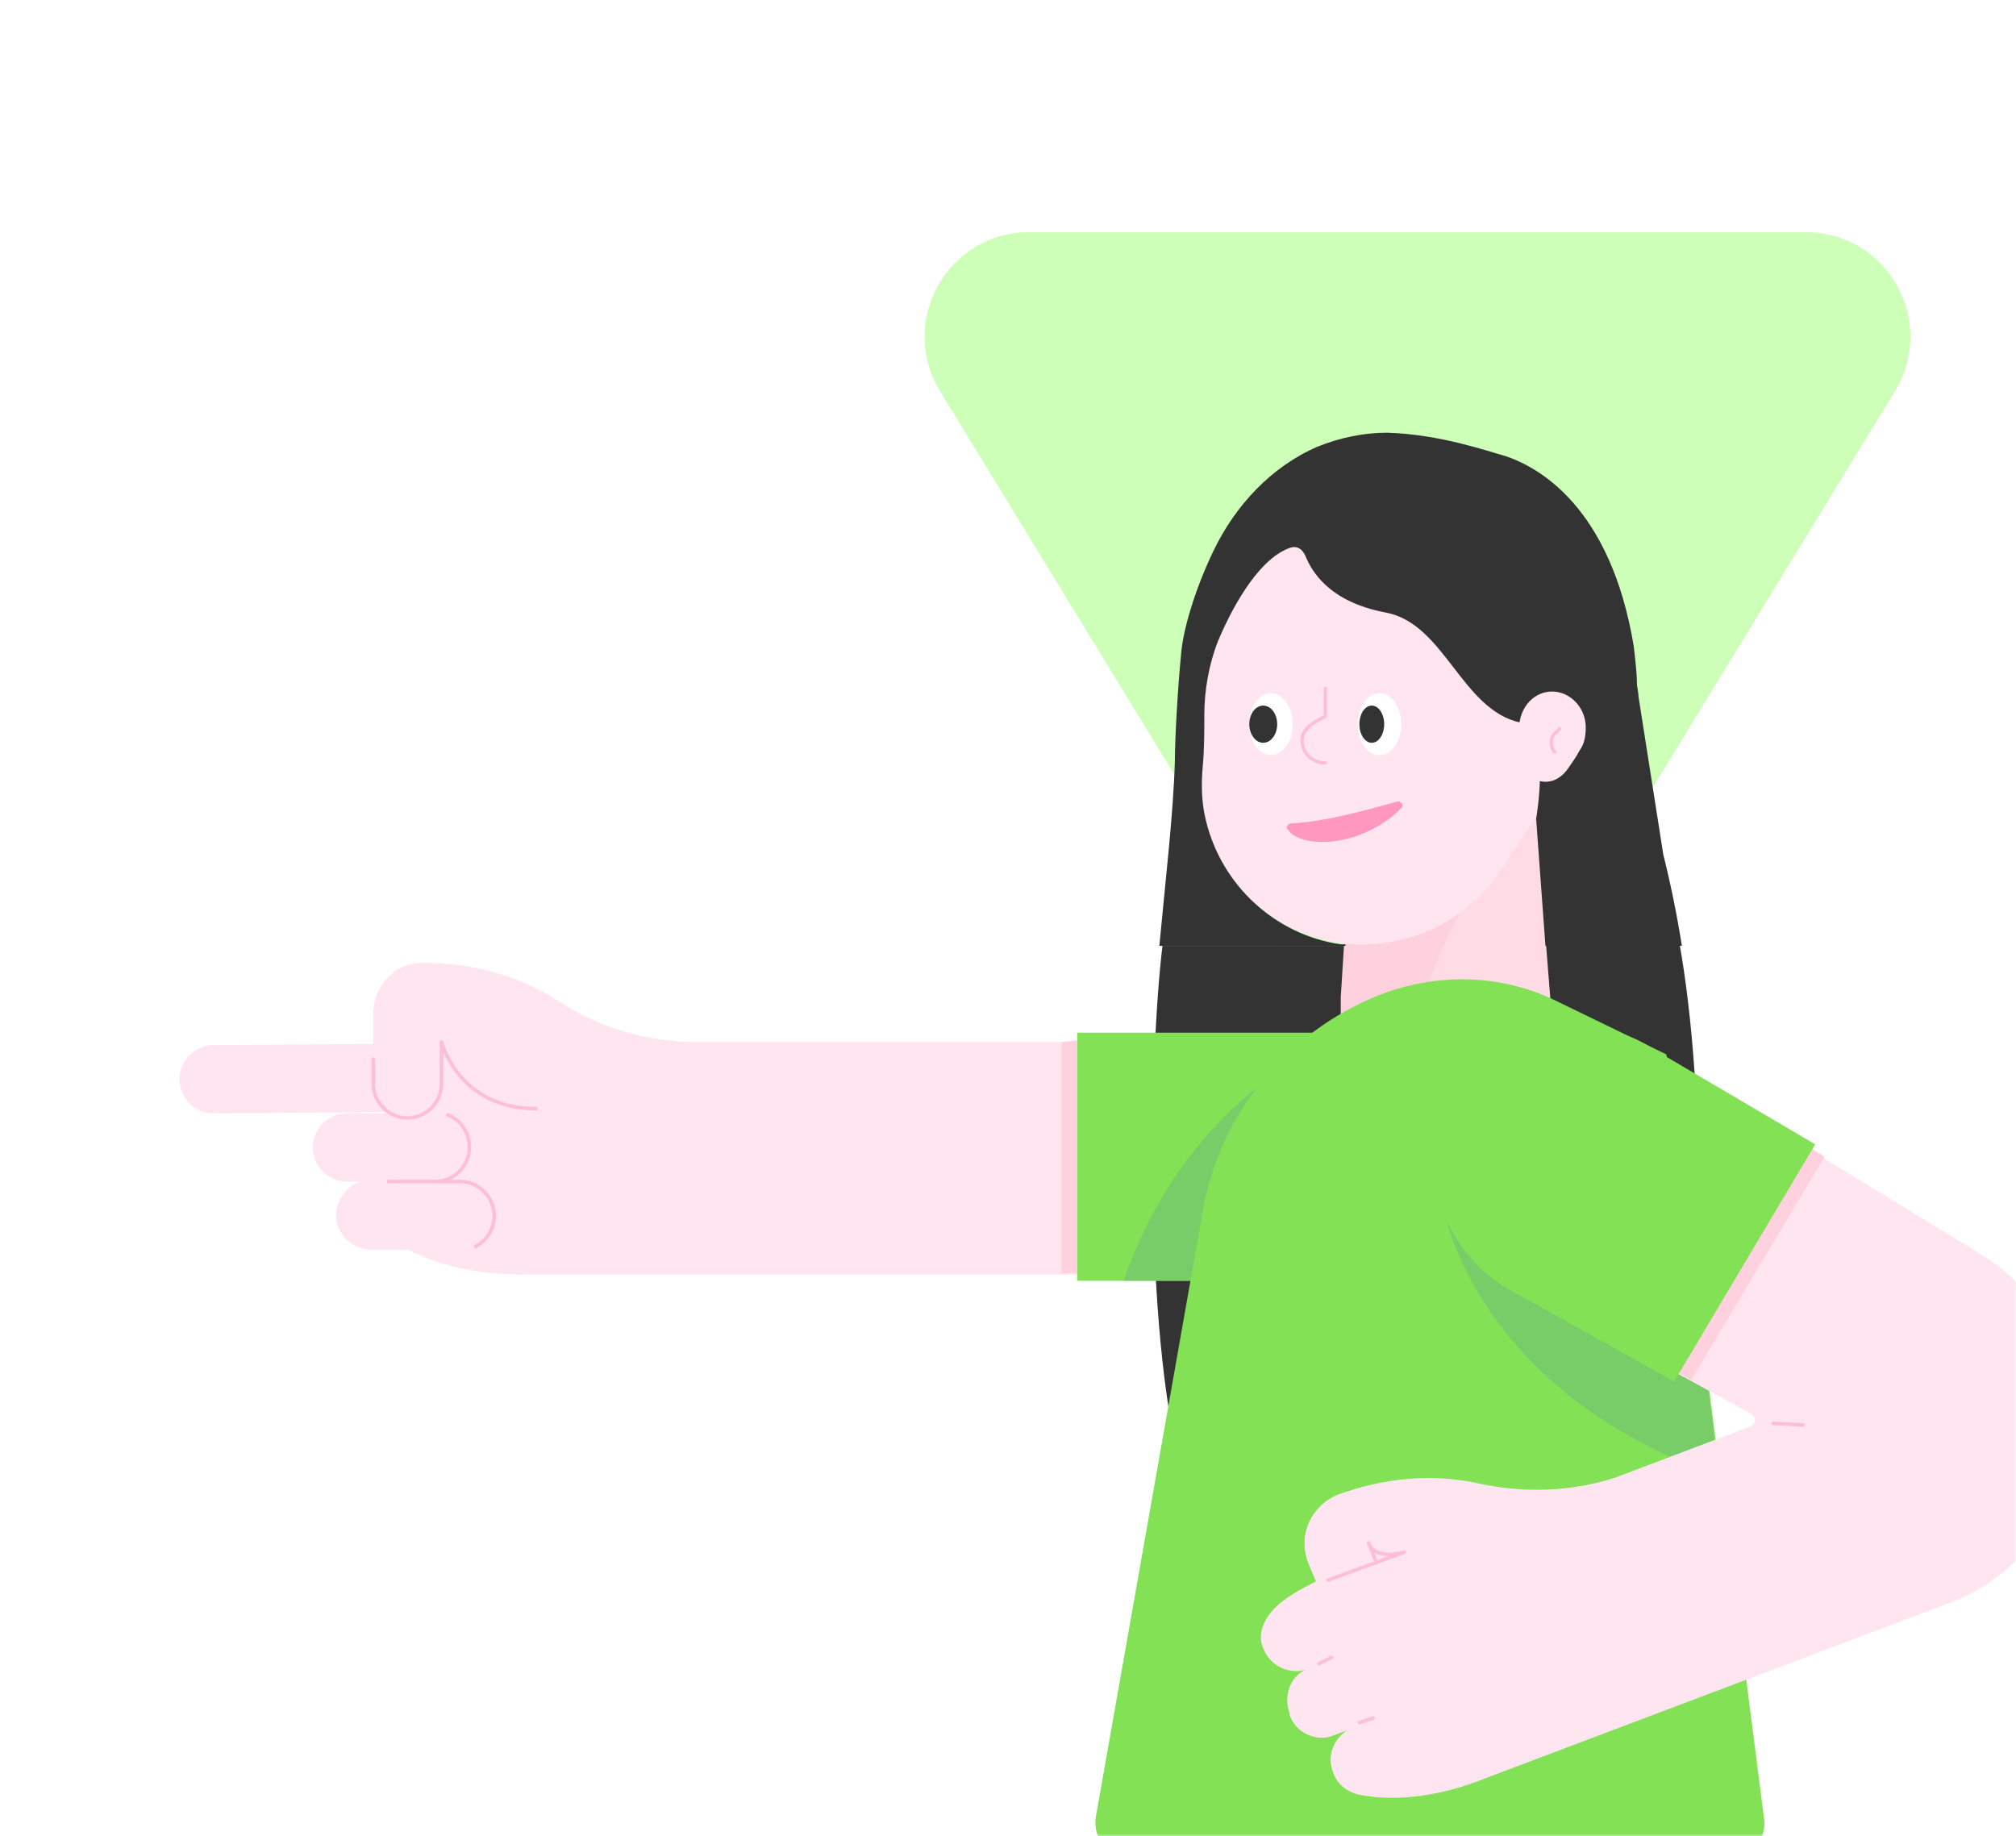<svg width="382" height="348" viewBox="0 0 382 348" fill="none" xmlns="http://www.w3.org/2000/svg">
<mask id="mask0" mask-type="alpha" maskUnits="userSpaceOnUse" x="0" y="0" width="382" height="349">
<path d="M382 348L3.05176e-05 348L2.19259e-06 24C1.03382e-06 10.745 10.745 9.35733e-05 24 9.24145e-05L358 6.32153e-05C371.255 6.20565e-05 382 10.745 382 24L382 348Z" fill="#F06E8C"/>
</mask>
<g mask="url(#mask0)">
<g filter="url(#filter0_d)">
<path d="M251.698 190.527C259.418 203.158 277.763 203.158 285.482 190.527L359.064 70.119C367.126 56.928 357.632 40 342.173 40L195.008 40C179.549 40 170.055 56.928 178.116 70.119L251.698 190.527Z" fill="#CDFFB9"/>
<path d="M224.674 277.489H312.226C324.272 257.805 323.39 202.571 318.102 174.072H292.542L293.423 184.649C294.892 196.401 285.49 198.164 273.738 198.164C270.507 198.164 267.569 198.164 264.925 197.576C264.043 197.576 263.456 197.282 262.574 196.989C262.28 196.989 261.987 196.695 261.693 196.695C261.105 196.401 260.224 196.107 259.636 195.813C259.342 195.813 259.049 195.52 258.755 195.52C258.461 195.226 258.167 195.226 257.874 194.932C257.58 194.638 257.58 194.638 257.286 194.344C256.992 194.051 256.992 194.051 256.698 193.757C256.404 193.463 256.404 193.169 256.111 193.169C256.111 192.875 255.817 192.875 255.817 192.582C255.817 192.582 255.817 192.582 255.817 192.288C255.817 191.994 255.523 191.7 255.523 191.406C255.523 191.113 255.229 190.819 255.229 190.525C255.229 190.525 255.229 190.525 255.229 190.231C255.229 189.938 255.229 189.644 254.936 189.35V189.056C254.936 188.762 254.936 188.469 254.936 187.881C254.936 187 254.936 186.118 254.936 184.943V184.649L255.523 175.248H220.267C217.623 197.282 216.742 252.223 224.674 277.489Z" fill="#333333"/>
<path d="M290.485 143.81H257.286L254.348 184.648C252.879 196.4 262.28 198.163 274.032 198.163C285.784 198.163 294.892 196.4 293.717 184.648L290.485 143.81Z" fill="#FFDBE5"/>
<path d="M282.846 160.557C276.677 165.552 268.156 185.824 266.1 198.164C259.342 197.282 254.348 194.932 254.054 188.174C254.054 186.999 254.054 185.824 254.054 185.236V184.943L255.523 161.439L282.846 160.557Z" fill="#FFD0DD"/>
<path d="M227.612 120.307C227.612 98.566 245.828 81.232 267.569 82.114C286.959 82.995 303.118 99.154 303.706 118.544C304 127.358 301.355 135.879 296.655 142.342C292.541 148.218 288.722 154.388 284.609 160.557C278.439 170.253 266.687 176.423 253.76 174.66C241.421 172.897 231.138 163.496 228.2 151.156C227.318 147.63 227.318 144.105 227.612 140.873C228.2 134.703 227.906 128.534 227.612 122.364C227.612 121.776 227.612 121.189 227.612 120.307Z" fill="#FFE5EF"/>
<path d="M254.936 174.953C254.642 174.953 254.348 174.953 254.054 174.953C241.715 173.19 231.432 163.789 228.494 151.449C227.612 147.924 227.612 144.398 227.906 141.167C228.2 137.935 228.2 134.703 228.2 131.471C228.2 126.771 229.081 121.776 230.844 117.369C234.076 109.73 239.071 101.504 244.653 99.741C245.828 99.447 246.709 100.035 247.297 101.21C248.472 104.148 251.704 110.024 262.574 112.081C273.739 114.137 276.97 130.59 288.135 132.94C294.011 134.409 291.073 151.156 291.073 151.156L292.835 175.247H318.69C317.808 169.665 316.633 163.789 315.164 157.913L310.463 127.946C310.463 127.064 310.17 126.183 310.17 125.595C310.17 123.539 309.876 121.188 309.582 118.544C305.175 91.809 291.366 84.464 285.197 82.407C281.965 81.526 272.857 78.294 262.868 78C258.461 78 254.054 78.882 249.647 80.644C240.833 84.464 234.076 91.809 229.963 100.329C226.143 108.261 224.087 115.9 223.793 120.013C223.205 125.889 222.618 135.878 222.618 140.285C222.324 150.274 220.855 162.614 219.68 175.247H254.936V174.953Z" fill="#333333"/>
<path d="M287.841 134.116C287.841 130.003 290.779 126.771 294.598 127.065C297.83 127.359 300.474 130.296 300.474 133.822C300.474 135.585 300.18 137.054 299.299 138.229C298.711 139.404 297.83 140.579 297.242 141.461C296.067 143.224 294.304 144.399 292.248 144.105C290.191 143.811 288.429 142.048 288.135 139.698C288.135 139.11 287.841 138.523 288.135 137.935C288.135 136.76 288.135 135.585 288.135 134.41C287.841 134.41 287.841 134.41 287.841 134.116Z" fill="#FFE5EF"/>
<path d="M240.833 139.109C243.105 139.109 244.947 136.479 244.947 133.233C244.947 129.988 243.105 127.358 240.833 127.358C238.562 127.358 236.72 129.988 236.72 133.233C236.72 136.479 238.562 139.109 240.833 139.109Z" fill="white"/>
<path d="M261.399 139.109C263.671 139.109 265.512 136.479 265.512 133.233C265.512 129.988 263.671 127.358 261.399 127.358C259.127 127.358 257.286 129.988 257.286 133.233C257.286 136.479 259.127 139.109 261.399 139.109Z" fill="white"/>
<path d="M239.364 136.76C240.825 136.76 242.009 135.181 242.009 133.234C242.009 131.287 240.825 129.709 239.364 129.709C237.904 129.709 236.72 131.287 236.72 133.234C236.72 135.181 237.904 136.76 239.364 136.76Z" fill="#333333"/>
<path d="M259.93 136.76C261.228 136.76 262.28 135.181 262.28 133.234C262.28 131.287 261.228 129.709 259.93 129.709C258.632 129.709 257.58 131.287 257.58 133.234C257.58 135.181 258.632 136.76 259.93 136.76Z" fill="#333333"/>
<path d="M264.631 147.924C257.286 149.981 250.529 151.744 244.653 152.037C244.065 152.037 243.478 152.919 244.065 153.212C244.947 154.681 247.591 155.563 250.529 155.563C257.286 155.563 263.162 151.744 265.512 149.099C266.1 148.806 265.512 147.63 264.631 147.924Z" fill="#FF97BF"/>
<path d="M295.48 134.116L294.598 134.997C293.717 135.879 293.717 137.641 294.598 138.523" stroke="#FFBED7" stroke-width="0.63" stroke-miterlimit="10" stroke-linecap="round" stroke-linejoin="round"/>
<path d="M251.116 140.579C248.766 140.579 246.709 138.816 246.709 136.172C246.709 133.822 249.941 132.353 251.116 131.765V126.477" stroke="#FFBED7" stroke-width="0.63" stroke-miterlimit="10" stroke-linecap="round" stroke-linejoin="round"/>
<path d="M70.725 188.174V201.689C70.725 205.215 73.663 208.153 77.188 208.153C77.188 208.153 77.188 208.153 77.482 208.153L83.064 214.616L76.894 232.538C82.476 235.77 90.703 237.532 99.223 237.532H204.109V193.463H131.834C122.727 193.463 113.619 190.819 105.98 185.824C98.342 180.829 89.528 178.479 80.42 178.479C75.132 178.185 70.725 182.592 70.725 188.174Z" fill="#FFE5EF"/>
<path d="M81.889 206.683L40.464 206.977C36.938 206.977 34 204.039 34 200.513C34 196.988 36.938 194.05 40.464 194.05L81.889 193.756C85.415 193.756 88.353 196.694 88.353 200.22C88.353 203.745 85.415 206.683 81.889 206.683Z" fill="#FFE5EF"/>
<path d="M87.177 232.832H70.431C66.905 232.832 63.674 229.894 63.674 226.368C63.674 222.843 66.612 219.611 70.137 219.611H86.884C90.409 219.611 93.641 222.549 93.641 226.075C93.641 229.894 90.703 232.832 87.177 232.832Z" fill="#FFE5EF"/>
<path d="M82.477 219.904H65.73C62.205 219.904 59.267 216.966 59.267 213.441C59.267 209.915 62.205 206.977 65.73 206.977H82.477C86.002 206.977 88.94 209.915 88.94 213.441C88.94 216.966 86.002 219.904 82.477 219.904Z" fill="#FFE5EF"/>
<path d="M84.827 207.271C87.177 208.152 88.94 210.503 88.94 213.441C88.94 216.966 86.002 219.904 82.477 219.904H73.663H87.177C90.703 219.904 93.641 222.842 93.641 226.368C93.641 229.012 92.172 231.069 90.115 232.244" stroke="#FFBED7" stroke-width="0.671" stroke-miterlimit="10" stroke-linecap="round" stroke-linejoin="round"/>
<path d="M101.573 206.095C86.883 206.095 83.652 193.462 83.652 193.462V201.395C83.652 204.92 80.714 207.858 77.188 207.858C73.663 207.858 70.725 204.92 70.725 201.395V196.694" stroke="#FFBED7" stroke-width="0.671" stroke-miterlimit="10" stroke-linecap="round" stroke-linejoin="round"/>
<path d="M252.291 238.708H204.109V191.7H252.291C265.219 191.7 275.795 202.277 275.795 215.204C275.795 228.131 265.219 238.708 252.291 238.708Z" fill="#82E155"/>
<path d="M212.923 238.707H233.488L246.122 196.988C246.122 196.694 223.499 207.859 212.923 238.707Z" fill="#78CD69"/>
<path d="M201.171 193.463V237.239H204.109V193.169L201.171 193.463Z" fill="#FFD0DD"/>
<path d="M315.752 195.813L295.186 185.824C284.609 180.535 272.27 180.242 261.105 184.649C243.771 191.7 231.138 206.977 227.906 225.486L207.634 340.361C207.047 344.474 209.985 348 214.098 348H327.797C331.617 348 334.849 344.474 334.261 340.655L315.752 195.813Z" fill="#82E155"/>
<path d="M323.391 256.922L273.739 225.78C273.739 225.78 279.909 259.86 325.741 275.725L323.391 256.922Z" fill="#78CD69"/>
<path d="M331.91 263.974C332.792 264.562 332.792 266.031 331.617 266.325L306.056 276.02C297.83 278.664 289.016 278.958 280.496 277.195C271.682 275.139 262.281 276.02 253.467 279.252C248.472 281.308 245.828 286.891 247.884 292.179L249.353 295.704C249.353 295.704 245.534 297.467 242.89 299.524C240.246 301.58 237.895 305.106 239.364 308.338C240.539 311.57 244.065 313.332 247.297 312.451C244.359 313.92 243.184 317.446 244.359 320.677V320.971C245.534 324.497 249.647 326.259 252.879 324.79L255.229 323.909C252.585 325.672 251.41 328.904 252.585 331.842C253.467 334.486 255.817 335.955 258.461 336.249C264.925 337.424 273.445 336.249 281.377 333.017L369.223 299.818C383.619 294.529 393.02 280.721 393.02 265.15C393.02 252.222 386.263 240.471 375.393 233.713L313.401 195.813C299.593 186.706 281.084 191.994 274.033 206.978C270.213 219.611 275.795 233.126 287.253 239.589L331.91 263.974Z" fill="#FFE5EF"/>
<path d="M336.024 265.736L341.606 266.03" stroke="#FFBED7" stroke-width="0.671" stroke-miterlimit="10" stroke-linecap="round" stroke-linejoin="round"/>
<path d="M338.374 210.503L310.463 251.929L320.453 257.511L345.719 215.204L338.374 210.503Z" fill="#FFD0DD"/>
<path d="M290.779 191.406C282.847 193.756 276.383 199.045 272.857 206.683V206.977C268.744 219.904 274.62 234.3 286.666 240.764L317.221 257.804L343.956 212.853L313.989 195.225C307.232 190.525 298.712 189.349 290.779 191.406Z" fill="#82E155"/>
<path d="M251.704 295.41L266.1 290.122C266.1 290.122 260.518 291.885 259.343 288.359L260.812 292.179" stroke="#FFBED7" stroke-width="0.671" stroke-miterlimit="10" stroke-linecap="round" stroke-linejoin="round"/>
<path d="M257.58 322.439L260.224 321.558" stroke="#FFBED7" stroke-width="0.671" stroke-miterlimit="10" stroke-linecap="round" stroke-linejoin="round"/>
<path d="M249.941 311.275L252.292 310.1" stroke="#FFBED7" stroke-width="0.671" stroke-miterlimit="10" stroke-linecap="round" stroke-linejoin="round"/>
</g>
</g>
<defs>
<filter id="filter0_d" x="18" y="28" width="391.021" height="340" filterUnits="userSpaceOnUse" color-interpolation-filters="sRGB">
<feFlood flood-opacity="0" result="BackgroundImageFix"/>
<feColorMatrix in="SourceAlpha" type="matrix" values="0 0 0 0 0 0 0 0 0 0 0 0 0 0 0 0 0 0 127 0"/>
<feOffset dy="4"/>
<feGaussianBlur stdDeviation="8"/>
<feColorMatrix type="matrix" values="0 0 0 0 0 0 0 0 0 0 0 0 0 0 0 0 0 0 0.08 0"/>
<feBlend mode="normal" in2="BackgroundImageFix" result="effect1_dropShadow"/>
<feBlend mode="normal" in="SourceGraphic" in2="effect1_dropShadow" result="shape"/>
</filter>
</defs>
</svg>
